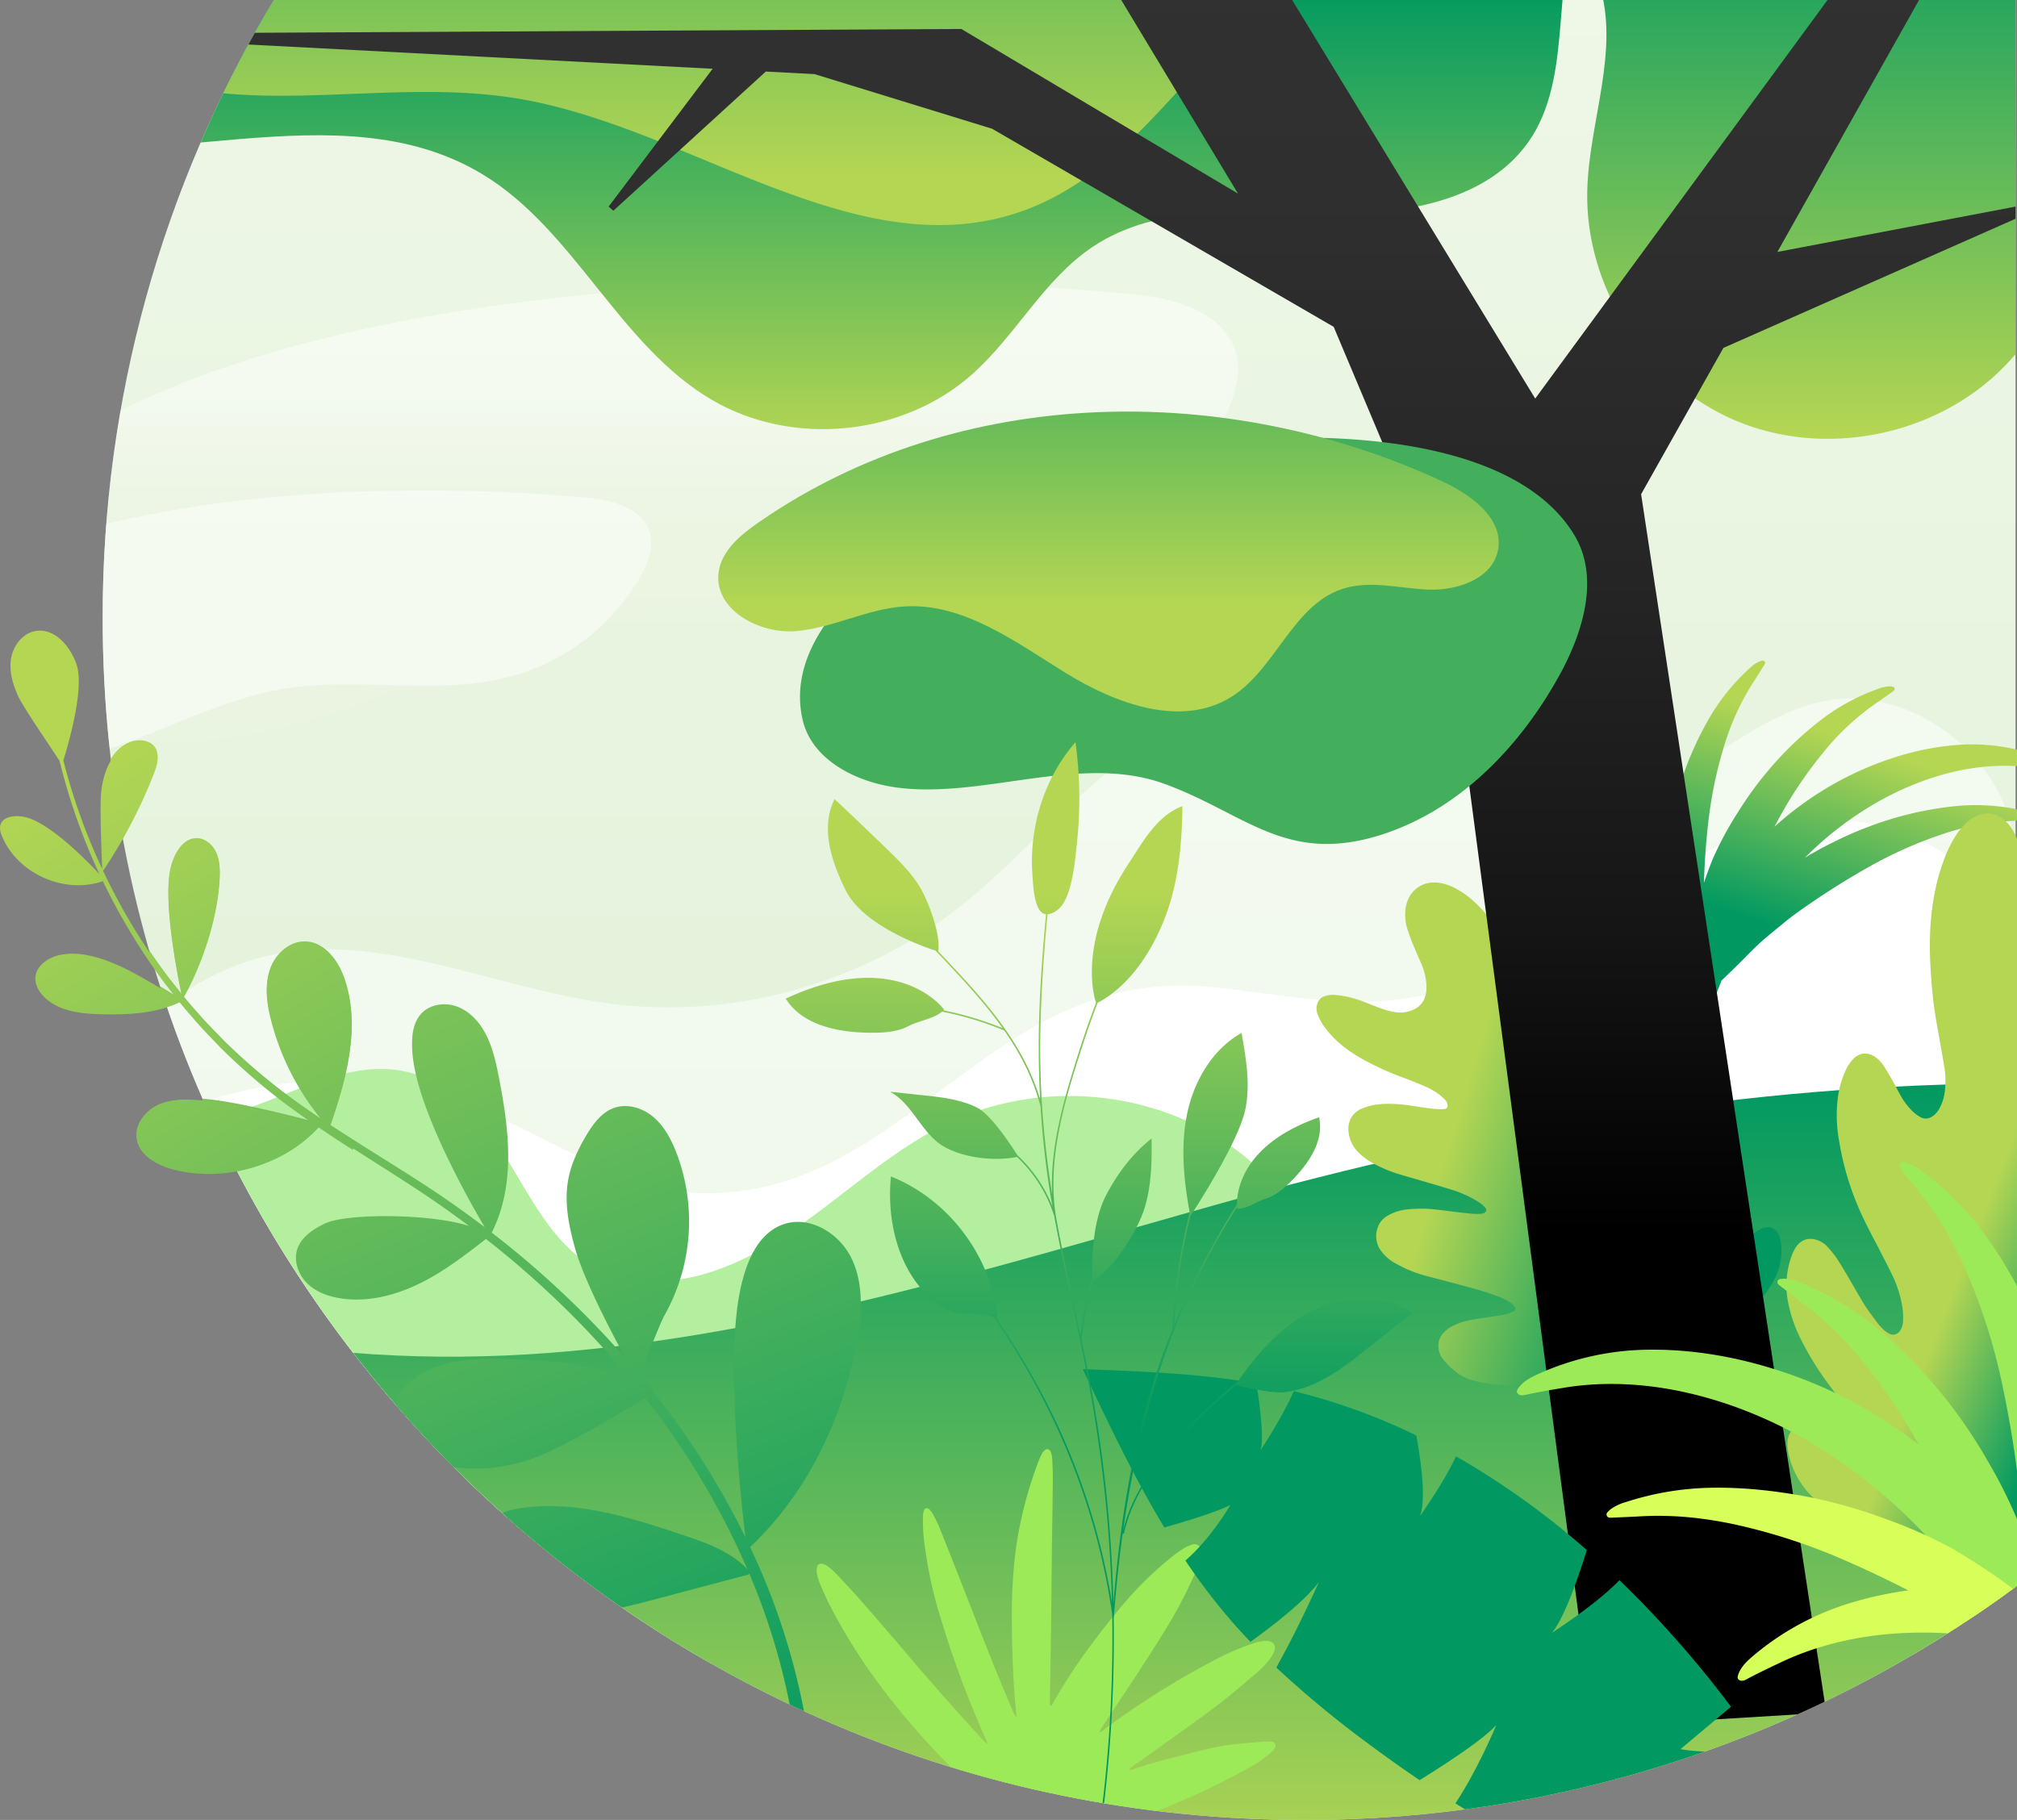 <svg xmlns="http://www.w3.org/2000/svg" xmlns:xlink="http://www.w3.org/1999/xlink" width="1092.363" height="985.729" viewBox="0 0 1092.363 985.729">
  <rect x="0" y="0" width="1092.363" height="985.729" fill="#808080" stroke="none"/>
  <defs>
    <clipPath id="clip-path">
      <path id="Tracé_56" data-name="Tracé 56" d="M4027.337-282.775h-944.05a647.755,647.755,0,0,0-92.707,334.911c0,359.436,291.38,650.817,650.817,650.817a647.834,647.834,0,0,0,385.939-126.777Z" transform="translate(-2990.581 282.775)" fill="none"/>
    </clipPath>
    <linearGradient id="linear-gradient" x1="0.5" y1="1" x2="0.5" gradientUnits="objectBoundingBox">
      <stop offset="0" stop-color="#d8efd1"/>
      <stop offset="0.483" stop-color="#e5f3dd"/>
      <stop offset="1" stop-color="#eff7e7"/>
    </linearGradient>
    <linearGradient id="linear-gradient-2" x1="0.849" y1="3.086" x2="0.892" y2="2.088" gradientUnits="objectBoundingBox">
      <stop offset="0.559" stop-color="#daf7b1"/>
      <stop offset="1" stop-color="#b3ef9e"/>
    </linearGradient>
    <linearGradient id="linear-gradient-3" x1="0.5" y1="1" x2="0.5" gradientUnits="objectBoundingBox">
      <stop offset="0.477" stop-color="#eff7e7" stop-opacity="0.6"/>
      <stop offset="0.782" stop-color="#fff"/>
    </linearGradient>
    <linearGradient id="linear-gradient-4" x1="0.5" y1="1" x2="0.5" y2="0" xlink:href="#linear-gradient-3"/>
    <linearGradient id="linear-gradient-5" x1="0.5" y1="1" x2="0.5" y2="0" xlink:href="#linear-gradient-3"/>
    <linearGradient id="linear-gradient-6" x1="0.5" y1="1" x2="0.5" gradientUnits="objectBoundingBox">
      <stop offset="0" stop-color="#b5d653"/>
      <stop offset="0.995" stop-color="#019961"/>
    </linearGradient>
    <linearGradient id="linear-gradient-7" x1="0.548" y1="0.178" x2="0.434" y2="0.586" xlink:href="#linear-gradient-6"/>
    <linearGradient id="linear-gradient-8" x1="0.293" y1="0.461" x2="0.733" y2="0.618" xlink:href="#linear-gradient-6"/>
    <linearGradient id="linear-gradient-9" x1="0.5" y1="1" x2="0.5" y2="-0.25" xlink:href="#linear-gradient-6"/>
    <linearGradient id="linear-gradient-10" x1="-6.202" y1="-8.992" x2="-6.202" y2="-9.971" gradientUnits="objectBoundingBox">
      <stop offset="0" stop-color="#9dea59"/>
      <stop offset="1" stop-color="#d8ff59"/>
    </linearGradient>
    <linearGradient id="linear-gradient-11" x1="0.5" y1="1" x2="0.5" y2="-0.004" xlink:href="#linear-gradient-6"/>
    <linearGradient id="linear-gradient-12" x1="0.5" y1="0.676" x2="0.5" y2="-1.274" xlink:href="#linear-gradient-6"/>
    <linearGradient id="linear-gradient-13" x1="0.5" y1="0.713" x2="0.5" y2="-0.149" gradientUnits="objectBoundingBox">
      <stop offset="0"/>
      <stop offset="0.199" stop-color="#151515"/>
      <stop offset="0.428" stop-color="#252525"/>
      <stop offset="0.681" stop-color="#2f2f2f"/>
      <stop offset="1" stop-color="#333"/>
    </linearGradient>
    <linearGradient id="linear-gradient-14" x1="0.5" y1="0.646" x2="0.5" y2="-0.619" xlink:href="#linear-gradient-6"/>
    <linearGradient id="linear-gradient-15" x1="0.487" y1="0.502" x2="0.712" y2="0.672" xlink:href="#linear-gradient-6"/>
    <linearGradient id="linear-gradient-16" x1="-2.997" y1="-4.678" x2="-2.997" y2="-5.61" xlink:href="#linear-gradient-10"/>
    <linearGradient id="linear-gradient-17" x1="0.725" y1="1.361" x2="0.729" y2="0.137" xlink:href="#linear-gradient-10"/>
    <linearGradient id="linear-gradient-18" x1="-91.821" y1="6.904" x2="-92.602" y2="6.191" xlink:href="#linear-gradient-10"/>
    <linearGradient id="linear-gradient-19" x1="-138.561" y1="0.276" x2="-139.799" y2="-0.367" xlink:href="#linear-gradient-10"/>
    <linearGradient id="linear-gradient-20" x1="-50.747" y1="57.504" x2="-51.187" y2="55.982" xlink:href="#linear-gradient-10"/>
    <linearGradient id="linear-gradient-21" x1="-438.068" y1="128.8" x2="-444.442" y2="124.835" gradientUnits="objectBoundingBox">
      <stop offset="0" stop-color="#3cc350"/>
      <stop offset="1" stop-color="#9dea59"/>
    </linearGradient>
    <linearGradient id="linear-gradient-22" x1="-372.083" y1="196.014" x2="-377.478" y2="190.211" xlink:href="#linear-gradient-21"/>
    <linearGradient id="linear-gradient-23" x1="294.648" y1="163.062" x2="301.869" y2="154.277" xlink:href="#linear-gradient-21"/>
    <linearGradient id="linear-gradient-24" x1="7.263" y1="-16.482" x2="5.764" y2="-18.305" xlink:href="#linear-gradient-21"/>
    <linearGradient id="linear-gradient-25" x1="0.579" y1="-0.084" x2="0.948" y2="1.075" xlink:href="#linear-gradient-6"/>
    <linearGradient id="linear-gradient-26" x1="1.105" y1="-0.122" x2="2.006" y2="2.232" xlink:href="#linear-gradient-6"/>
    <linearGradient id="linear-gradient-27" x1="0.5" y1="0.139" x2="0.5" y2="0.662" xlink:href="#linear-gradient-6"/>
  </defs>
  <g id="Groupe_19" data-name="Groupe 19" transform="translate(-2970.995 282.775)">
    <g id="Groupe_17" data-name="Groupe 17" transform="translate(3026.602 -282.775)">
      <g id="Groupe_16" data-name="Groupe 16" clip-path="url(#clip-path)">
        <g id="Groupe_15" data-name="Groupe 15" transform="translate(-404.321 -8.628)">
          <g id="Groupe_14" data-name="Groupe 14">
            <g id="Groupe_13" data-name="Groupe 13">
              <g id="Groupe_12" data-name="Groupe 12">
                <path id="Tracé_24" data-name="Tracé 24" d="M2848.173-285.814V345.451h259.771V740.7H4288.456V-285.814Z" transform="translate(-2848.173 285.814)" fill="url(#linear-gradient)"/>
                <path id="Tracé_25" data-name="Tracé 25" d="M4013.266-147.464c-35,8.449-61.917,37.764-96.68,47.116-72.1,19.4-141.975-52.442-216.1-43.49-62.479,7.547-102.466,67.646-151.742,106.787-53.169,42.23-123.853,61.667-191.139,52.556C3292.991,6.757,3228.154-26.8,3165.688-8.112c-44.637,13.358-77.081,50.625-113.07,80.215-31.779,26.126-74.406,47.46-112.951,38.4V368.674H4120.05V-58.076C4123.284-111.9,4065.683-160.121,4013.266-147.464Z" transform="translate(-2679.897 536.51)" fill="#fff" opacity="0.5"/>
                <path id="Tracé_26" data-name="Tracé 26" d="M2963.047,131.546C3026.576,33.222,3143.218-9.805,3241.563,28.8c42.721,16.771,83.179,47.545,128.112,47.088,109.117-1.1,153.332-124.191,272.6-111.639,35.45,3.728,71.19,11.391,106.4,5.874,38.456-6.025,72.606-27.179,105.606-47.82s67.239-41.676,105.73-47.44c44.038-6.593,94.538,13.12,109.775,57.712V251.818H2963.047Z" transform="translate(-2636.9 579.05)" fill="#fff"/>
                <path id="Tracé_27" data-name="Tracé 27" d="M3852.586-3.27c-42.2-24.371-96.3-26.807-140.52-6.329C3683.6,3.584,3660.01,25.1,3634.609,43.494s-54.742,34.348-86.1,33.516c-72.4-1.919-66.232-98.389-131.115-113.467-37.877-8.8-73.558,21.348-112.153,26.109-71.306,8.8-76.746-73.219-137-76.394-53.246-2.8-82.838,66.874-132.91,77.489C2967.1,5.179,2920.856-82.827,2853.27-99.907c-1.7-.429-3.4-.8-5.1-1.13V5.614h259.769V283.776H3930.89V123.263C3923.29,71.556,3899.084,23.586,3852.586-3.27Z" transform="translate(-2848.172 625.65)" fill="url(#linear-gradient-2)"/>
                <g id="Groupe_10" data-name="Groupe 10" transform="translate(0.001 161.178)">
                  <path id="Tracé_28" data-name="Tracé 28" d="M3865.979-191.2c-6.561-21.586-33.073-28.951-55.54-31.077-161.384-15.272-400.005-8.577-543.65,60.755-127.368,61.477-280.817-31.4-418.615-.17v12.708c9.2,29.337,45.591,46.514,78.046,48.808,36.73,2.6,74.866-5.724,109.8,5.928,33.259,11.093,57.982,38.4,85.851,59.676C3182.9,12.028,3264.491,30.6,3339.676,15c67.063-13.912,127.212-53.022,194.784-64.208,69.131-11.442,141.824,7.112,209.179-12.2a194.193,194.193,0,0,0,113.427-88.7C3864.266-162.609,3870.175-177.393,3865.979-191.2Z" transform="translate(-2848.173 229.045)" opacity="0.5" fill="url(#linear-gradient-3)"/>
                  <path id="Tracé_29" data-name="Tracé 29" d="M2979.317-200.351c1.122.287,2.249.514,3.37.786,2.118-.951,4.253-1.823,6.4-2.635Z" transform="translate(-2606.977 278.418)" fill="url(#linear-gradient-4)"/>
                  <path id="Tracé_30" data-name="Tracé 30" d="M2982.759-198.722l28.27-5.355A75,75,0,0,0,2982.759-198.722Z" transform="translate(-2600.647 274.941)" fill="url(#linear-gradient-5)"/>
                </g>
                <g id="Groupe_11" data-name="Groupe 11" transform="translate(91.104 274.267)">
                  <path id="Tracé_31" data-name="Tracé 31" d="M3489.711-166.6c-3.921-12.9-19.76-17.3-33.187-18.571-96.427-9.125-239.006-5.125-324.838,36.3-76.5,36.926-168.755-19.357-251.426.185,1,21.981,25.982,34.916,47.929,36.469s44.733-3.421,65.607,3.54c19.874,6.629,34.646,22.946,51.3,35.66,36.467,27.841,85.22,38.936,130.145,29.618,40.072-8.313,76.01-31.682,116.386-38.366,41.3-6.837,84.741,4.25,124.986-7.291a116.037,116.037,0,0,0,67.773-53C3488.689-149.516,3492.218-158.349,3489.711-166.6Z" transform="translate(-2880.26 189.213)" fill="#fff" opacity="0.5"/>
                  <path id="Tracé_32" data-name="Tracé 32" d="M2959.078-172.068c.67.173,1.343.307,2.013.468,1.266-.568,2.541-1.087,3.827-1.573Z" transform="translate(-2735.303 218.714)" fill="#fff"/>
                  <path id="Tracé_33" data-name="Tracé 33" d="M2961.135-171.094l16.89-3.2A44.85,44.85,0,0,0,2961.135-171.094Z" transform="translate(-2731.52 216.637)" fill="#fff"/>
                </g>
                <path id="Tracé_34" data-name="Tracé 34" d="M2950.442-19.491c98.75,76.374,230.541,98.741,355.028,89.377s244.708-47.448,364.912-81.143c139.7-39.161,285.249-64.824,429.984-64.824V354.97H2950.442Z" transform="translate(-2660.083 671.549)" fill="url(#linear-gradient-6)"/>
                <path id="Tracé_35" data-name="Tracé 35" d="M3501.037-100.644a8.6,8.6,0,0,0-1.9-1.987,21.161,21.161,0,0,0-6.7-3.274,106.41,106.41,0,0,0-44.028-4.969c-19.7,1.834-39.771,8.083-58.892,17.9A181.551,181.551,0,0,0,3351.85-66.8c.818-1.53,1.611-3.075,2.45-4.591a228.639,228.639,0,0,1,25.615-37.582,136.111,136.111,0,0,1,27.041-24.749c2.813-1.911,5.569-3.9,8.35-5.86a11.635,11.635,0,0,0,1.141-.846,1.232,1.232,0,0,0-.549-2.195,9.008,9.008,0,0,0-2.348-.15,18.868,18.868,0,0,0-5.747,1.371,113.792,113.792,0,0,0-28.252,14.863,182.26,182.26,0,0,0-29.165,27.052,198.325,198.325,0,0,0-18.673,25.4A183.727,183.727,0,0,0,3318.5-49.5c-1.727,4.185-3.34,8.58-4.859,13.091.335-10.315.986-20.615,2.139-30.882a228.578,228.578,0,0,1,9.2-44.541,135.953,135.953,0,0,1,15.448-33.244c1.86-2.845,3.64-5.746,5.45-8.623a10.741,10.741,0,0,0,.733-1.218,1.234,1.234,0,0,0-1.351-1.817,9.278,9.278,0,0,0-2.226.764,19.08,19.08,0,0,0-4.778,3.475,113.926,113.926,0,0,0-20.366,24.584,182.519,182.519,0,0,0-16.522,36.185,198.347,198.347,0,0,0-7.472,30.623,183.623,183.623,0,0,0-2.743,27.784,263.511,263.511,0,0,0,1.931,28.687c.914,7.987,2.195,15.925,3.663,23.832a230,230,0,0,0-9.731,47.34,139.492,139.492,0,0,0-.451,18.727,28.668,28.668,0,0,0,5.975,17.217c3.364,4.262,7.6,3.063,10.456-2.425a46.579,46.579,0,0,0,5.471-18.449c.38-4.988,1.025-9.971,1.689-14.937.906-6.749,2.019-13.475,3.427-20.161a6.312,6.312,0,0,0,3.486-3.191,18.882,18.882,0,0,0,2.175-12.149c-.167-1.005-.312-2.013-.463-3.021,1.394-3.955,2.9-7.873,4.458-11.763.326-.281.675-.514.988-.826,2.291-2.294,4.662-4.506,6.964-6.788,3.427-3.4,6.794-6.854,10.241-10.23,4.7-4.6,9.909-8.608,14.951-12.808q4.192-3.492,8.651-6.646a422.134,422.134,0,0,1,37.213-23.7,228.782,228.782,0,0,1,41.56-18.469,136.107,136.107,0,0,1,36.017-6.808c3.4-.145,6.792-.389,10.184-.591a10.685,10.685,0,0,0,1.418-.114,1.235,1.235,0,0,0,.69-2.158A9.1,9.1,0,0,0,3490.2-74.1a18.886,18.886,0,0,0-5.61-1.86,113.758,113.758,0,0,0-31.844-2.234,182.234,182.234,0,0,0-39.036,7.649,197.989,197.989,0,0,0-29.244,11.763c-5.457,2.649-10.795,5.539-16.131,8.787,1.456-1.451,2.907-2.9,4.406-4.307,17.214-16.158,37.17-28.943,58.541-36.892,17.239-6.434,35-9.46,51.945-8.387,4.664.29,9.329.593,13.932,1.073a19.082,19.082,0,0,0,1.933.17C3500.635-98.341,3501.717-99.559,3501.037-100.644Z" transform="translate(-2042.113 523.18)" fill="url(#linear-gradient-7)"/>
                <path id="Tracé_36" data-name="Tracé 36" d="M3416.482,170.24c2.467-1.139,4.966-2.217,7.394-3.433,3.239-1.621,6.453-3.3,9.611-5.057a20.529,20.529,0,0,0,3.423-2.55c.807-.707.745-1.425-.09-1.925-1.982-1.181-2.468-3.086-2.653-5.13a16.074,16.074,0,0,1,1.292-7.092A50.38,50.38,0,0,1,3445.55,128.6c2.24-2.436,4.676-4.75,7.026-7.115,3.032-3.049,6.162-6.039,9.083-9.162A49.544,49.544,0,0,0,3470.5,99.59a32.848,32.848,0,0,0,3.2-18.44,20.78,20.78,0,0,0-.763-3.467,10.375,10.375,0,0,0-1.208-2.589c-2.087-3.166-5.7-3.668-9.764-1.431a23.447,23.447,0,0,0-6.056,4.79q-2.814,3.092-5.4,6.326a114.483,114.483,0,0,1-9.034,10.423,41.865,41.865,0,0,1-3.578,3.163,9.45,9.45,0,0,1-2.373,1.246,1.335,1.335,0,0,1-1.877-.63,8.355,8.355,0,0,1-.525-2.362,15.57,15.57,0,0,1,.845-5.732c.7-2.209,1.469-4.415,2.335-6.6,2.833-7.166,5.63-14.341,7.961-21.583a116.786,116.786,0,0,0,4.88-20.913,51.457,51.457,0,0,0-.25-17.183,28.683,28.683,0,0,0-8.742-15.615,17.538,17.538,0,0,0-3.535-2.547c-3.731-2-8.007-1.175-11.481,2.09a12.468,12.468,0,0,0-3.01,4.111,43.72,43.72,0,0,0-2.211,5.888c-.912,3.441-1.6,6.9-2.332,10.349-.871,4.145-1.552,8.3-2.555,12.433-.764,3.134-1.857,6.258-2.89,9.375a22.779,22.779,0,0,1-1.607,3.58,12.574,12.574,0,0,1-1.754,2.493,4.557,4.557,0,0,1-5.444,1.286,6.243,6.243,0,0,1-2.881-2.788,22.051,22.051,0,0,1-2.419-7.084,40.114,40.114,0,0,1-.415-11.5c.4-3.674.954-7.359,1.468-11.042.77-5.519,1.743-11.053,2.314-16.564a100.027,100.027,0,0,0-1.84-32.79,46.07,46.07,0,0,0-6.2-15.51,32.541,32.541,0,0,0-8.2-8.833,16.688,16.688,0,0,0-5.267-2.64,9.126,9.126,0,0,0-10.209,3.637,14.13,14.13,0,0,0-2.453,5.091c-.614,2.447-1.122,4.906-1.593,7.359-.4,2.073-.633,4.145-1.016,6.218a29.7,29.7,0,0,1-2.9,8.878,20.184,20.184,0,0,1-2.433,3.555,6.665,6.665,0,0,1-6.218,2.266,9.754,9.754,0,0,1-3.651-1.266,15.743,15.743,0,0,1-5.34-5.113,27.329,27.329,0,0,1-3.87-9.105c-1.281-5.551-2.377-11.158-3.563-16.737a144.156,144.156,0,0,0-5.014-18.134c-1.2-3.4-2.41-6.8-3.815-10.116-4.853-11.456-11.392-21.9-21.01-30.467a45.429,45.429,0,0,0-9.633-6.715,29.926,29.926,0,0,0-6.295-2.427,20,20,0,0,0-5.543-.63,15.021,15.021,0,0,0-12.609,7.2,17.137,17.137,0,0,0-2.3,6.564,25.95,25.95,0,0,0,.672,10.746,119.306,119.306,0,0,0,4.87,12.782c.965,2.385,2.093,4.7,3.07,7.081a34.283,34.283,0,0,1,2.583,10.758,19.794,19.794,0,0,1-.063,3.867,15.6,15.6,0,0,1-.919,3.66c-1.423,3.68-4.429,5.974-8.571,7.118a16.719,16.719,0,0,1-7.277.443A40.727,40.727,0,0,1,3259-45.557c-2.777-.911-5.454-2-8.155-3.049a76.682,76.682,0,0,0-11.558-3.836,68.969,68.969,0,0,0-6.976-1.073,14.037,14.037,0,0,0-4.96.415,6.276,6.276,0,0,0-4.73,4.1,8.7,8.7,0,0,0,.1,6.033,29.131,29.131,0,0,0,4.5,7.825c5.15,6.737,11.95,11.981,19.724,16.328A153.069,153.069,0,0,0,3268.613-8.9c4.009,1.485,7.952,3.075,11.853,4.727A37.915,37.915,0,0,1,3288.595.46a25.217,25.217,0,0,1,3.182,2.879,4.537,4.537,0,0,1,1.334,3.208,1.606,1.606,0,0,1-1.589,1.672,12.545,12.545,0,0,1-2.613.162c-1.967-.116-3.934-.256-5.86-.505-3.355-.437-6.677-.962-10.014-1.457a73,73,0,0,0-14.076-.914A35.941,35.941,0,0,0,3250.3,6.76a34.845,34.845,0,0,0-3.815,1.366,11.266,11.266,0,0,0-6.249,6.331,12.549,12.549,0,0,0-.813,5.937,18.227,18.227,0,0,0,5.594,11.541,34.147,34.147,0,0,0,7.322,5.5,72.905,72.905,0,0,0,14.792,6.218c3.432,1.056,6.924,2.007,10.379,3.027,5.81,1.709,11.641,3.387,17.411,5.17a62.539,62.539,0,0,1,12.557,5.338c1.217.7,2.4,1.445,3.532,2.237a13.657,13.657,0,0,1,1.876,1.638c.738.747,1.647,1.573.892,2.751-.736,1.15-2.167,1.173-3.371,1.227a30.957,30.957,0,0,1-4.144-.068c-2.633-.233-5.241-.542-7.85-.849-4.378-.517-8.728-1.121-13.125-1.567a72.328,72.328,0,0,0-12.72-.031,28.363,28.363,0,0,0-7.839,1.6,27.544,27.544,0,0,0-4.388,2.1,11.247,11.247,0,0,0-5,6.039,13.265,13.265,0,0,0,1.4,12.353,22.6,22.6,0,0,0,7.654,6.962,69.251,69.251,0,0,0,17.753,7.248c8.771,2.286,17.533,4.594,26.24,7,3.8,1.05,7.49,2.311,11.153,3.6a32.8,32.8,0,0,1,7.634,3.773,6.761,6.761,0,0,1,2.391,2.354,1.49,1.49,0,0,1-.755,2.232,15.313,15.313,0,0,1-3.708,1.579c-2.26.537-4.551.852-6.83,1.212-4.211.667-8.425,1.232-12.629,1.965a35.735,35.735,0,0,0-9.728,3.2,17.139,17.139,0,0,0-4.363,3.1,10.415,10.415,0,0,0-3.414,6.933,11.483,11.483,0,0,0,2.462,7.907,39.73,39.73,0,0,0,7.739,7.527,26.316,26.316,0,0,0,9.043,4.165,67.313,67.313,0,0,0,14.183,2.229c5.062.247,10.127.514,15.235.537a276.358,276.358,0,0,1,27.708,1.689,57.6,57.6,0,0,1,25.609,8.645c3.447,2.22,7,4.327,10.5,6.485.065.04.131.085.193.128a4.479,4.479,0,0,0,4.815.182c3.595-1.723,7.231-3.359,10.852-5.031Z" transform="translate(-2160.404 601.026)" fill="url(#linear-gradient-8)"/>
                <path id="Tracé_37" data-name="Tracé 37" d="M3505.737-285.814H3280.2c11.468,35.478-5.38,74.026-6.4,111.6-1.425,52.474,31.8,104.217,80.116,124.75s108.63,8.543,145.417-28.9c2.2-2.237,4.315-4.574,6.4-6.936Z" transform="translate(-2065.454 285.814)" fill="url(#linear-gradient-9)"/>
                <path id="Tracé_38" data-name="Tracé 38" d="M3297.8,167.536c4.306-1.354,8.572-2.856,12.926-4.034,8.938-2.416,17.9-4.764,26.9-6.939a133.981,133.981,0,0,1,19.906-3.4c4.406-.378,8.807-.815,13.216-1.153a18.26,18.26,0,0,1,3.776.136,2.073,2.073,0,0,1,1.726,3.029,5.665,5.665,0,0,1-1.217,1.817,33.7,33.7,0,0,1-2.825,2.521,72.038,72.038,0,0,1-10.525,6.956A391.05,391.05,0,0,1,3307.84,191.3a484.988,484.988,0,0,1-46.618,14.761c-4.479,1.156-9.031,2.039-13.534,3.112a10.885,10.885,0,0,1-4.989-.082c-7.507-1.658-14.877-3.807-22.2-6.13-13.85-4.386-27.526-9.25-40.907-14.928a175.239,175.239,0,0,1-44.43-26.878c-2.334-1.956-4.532-4.091-6.675-6.26a10.684,10.684,0,0,1-2.09-3.123,2.251,2.251,0,0,1,2-3.4,7.465,7.465,0,0,1,2.5.162c2.655.65,5.321,1.289,7.921,2.121,11.939,3.813,23.534,8.543,35.121,13.3,14.517,5.954,28.752,12.524,42.9,19.3,1.02.488,2.062.923,3.271,1.459.1-1-.522-1.266-.92-1.613a386.009,386.009,0,0,1-34.345-33.985c-19.241-21.49-36.211-44.635-49.457-70.36-2.021-3.924-3.8-7.978-5.542-12.038a30.5,30.5,0,0,1-1.715-5.732,8.7,8.7,0,0,1,.085-3.416,2.224,2.224,0,0,1,2.868-1.794,7.46,7.46,0,0,1,2.833,1.275,39.82,39.82,0,0,1,4.721,4.179c4.966,5.3,9.942,10.6,14.724,16.073q13.1,14.987,25.967,30.172,18.134,21.285,37.036,41.895a28.034,28.034,0,0,0,4.168,3.941,12.981,12.981,0,0,0-.514-1.63,547.975,547.975,0,0,1-25.586-68.912,226.53,226.53,0,0,1-7.609-34.828,94.837,94.837,0,0,1-1.241-17.944,12.162,12.162,0,0,1,.4-2.794c.511-1.706,1.9-2.092,3.092-.843a12.824,12.824,0,0,1,2.044,2.785,73.977,73.977,0,0,1,3.3,6.817q5.431,13.47,10.71,27c9.534,24.295,18.838,48.683,29.161,72.663a11.633,11.633,0,0,0,1.914,3.291c-.037-.667-.052-1.334-.111-2-.349-3.881-.792-7.754-1.053-11.638-.857-12.827-1.263-25.672-1.306-38.522a277.545,277.545,0,0,1,2.2-39.391A216.832,216.832,0,0,1,3248.448-.488a29.829,29.829,0,0,1,1.289-2.879,9.172,9.172,0,0,1,1.213-1.84c1.451-1.669,3.1-1.451,3.884.574a10.93,10.93,0,0,1,.738,3.367c.181,3.89.357,7.788.32,11.68-.1,11.9-.329,23.8-.474,35.694-.163,13.585-.261,27.168-.433,40.753-.155,12.214-.371,24.428-.564,36.639-.031,2-.116,4-.128,6-.005,1.036.1,2.075.151,3.092,1,.179,1.119-.588,1.394-1.082,10.224-18.267,22.592-35.033,35.93-51.1a194.459,194.459,0,0,1,27.912-27.852,80.853,80.853,0,0,1,6.894-5.005,19.456,19.456,0,0,1,4.855-2.22,3.434,3.434,0,0,1,4.645,3.279,11.081,11.081,0,0,1-.341,4.049,83.17,83.17,0,0,1-3.242,9.216A252.386,252.386,0,0,1,3316.029,92.8c-10.588,17.237-21.984,33.939-33.056,50.855-.628.962-1.23,1.945-1.818,2.873.44.625.782.253,1.088.045.522-.352,1.019-.744,1.524-1.124a446.845,446.845,0,0,1,56.764-35.969,150.394,150.394,0,0,1,21.825-9.909,43.166,43.166,0,0,1,5.44-1.618,15.549,15.549,0,0,1,4.688-.358c2.992.315,4.409,2.618,3.378,5.465a17.213,17.213,0,0,1-2.3,4.1,45.306,45.306,0,0,1-7.64,7.964c-6.59,5.576-13.08,11.3-19.934,16.532-9.2,7.027-18.7,13.671-28.091,20.445-5.977,4.31-12,8.557-18,12.842a27.147,27.147,0,0,0-2.237,1.74c-.11.1.1.554.153.843l-.559-.187Z" transform="translate(-2336.998 799.848)" fill="url(#linear-gradient-10)"/>
                <path id="Tracé_39" data-name="Tracé 39" d="M2966.044-285.814c-5.911,4.9-11.266,10.434-14.361,17.379-12.853,28.809,19.882,57.885,50.418,65.809,88.968,23.085,192.546-27.7,271.158,19.931,49.955,30.268,73.783,92.676,124.2,122.175,43.578,25.5,103.309,19.539,140.987-14.077,23.693-21.138,38.8-51.395,65.239-68.986,35.336-23.511,81.41-18.892,123.838-17.833s91.439-6.016,114.039-41.943c11.661-18.537,13.768-41.319,15.568-63.143q.8-9.655,1.593-19.312Z" transform="translate(-2663.076 285.814)" fill="url(#linear-gradient-11)"/>
                <path id="Tracé_40" data-name="Tracé 40" d="M3660.709-285.814H2973.619a87.861,87.861,0,0,0,15.465,20.283c32.117,31.092,79.806,39.743,124.5,40.18s89.806-5.809,133.87,1.7c93.891,16,183.819,92.96,273.344,60.446C3579.609-184.564,3612.276-246.026,3660.709-285.814Z" transform="translate(-2617.456 285.814)" fill="url(#linear-gradient-12)"/>
                <path id="Tracé_41" data-name="Tracé 41" d="M3993.733-158.7v-6.588l-128.988,24.562,81.6-145.091h-48.1L3733.6-61.312l-136.9-224.5h-92.5l68.448,113.5L3422.81-261.494l-414.39,2.236,7.491,5.1,272.2,14.219-56.329,74.654,2.556,2.236,82.563-75.386,26.361,1.377,96.2,29.6,185,107.3,59.2,140.6,81.4,617.63,126.17-7.66L3790.951-9.513l44.565-79.24Z" transform="translate(-2553.451 285.814)" fill="url(#linear-gradient-13)"/>
                <path id="Tracé_42" data-name="Tracé 42" d="M3531.386-161.028c-55.8-54.753-202.626-39.927-262.2-21.68-49.4,15.13-159.212,70.218-144.193,136.192,4.935,21.677,28.682,33.724,50.708,36.722,46.892,6.377,99.7-18.517,145.2-1.97C3365.325,4.39,3387.491,33.058,3440.62,15.1c41.14-13.9,73.253-47.562,94.228-85.587,12.9-23.386,21.922-53.1,8.124-75.976A73.844,73.844,0,0,0,3531.386-161.028Z" transform="translate(-2341.616 444.92)" fill="#43af5c"/>
                <path id="Tracé_43" data-name="Tracé 43" d="M3500.128-166.465C3384.293-220.3,3239.2-219.719,3130.383-144.6c-10.025,6.922-20.692,15.5-22.2,27.588-2.507,19.979,21.972,33.383,42.033,31.651s38.665-12.16,58.762-13.367c31.907-1.911,59.878,19.153,87.072,35.952s62.811,29.982,89.891,13.006c23.988-15.039,33.167-49.6,60.063-58.436,14.944-4.912,31.125-.2,46.846.372s34.594-6.059,37.491-21.524C3533.512-146.3,3515.763-159.2,3500.128-166.465Z" transform="translate(-2370.306 435.806)" fill="url(#linear-gradient-14)"/>
                <path id="Tracé_44" data-name="Tracé 44" d="M3410.532,298.219c-2.986-.026-5.973.043-8.951-.1-3.973-.19-7.947-.457-11.9-.866a18.834,18.834,0,0,1-4.579-1.227,1.509,1.509,0,0,1-.773-2.422c1.454-2.564,1.082-5.187.349-7.808a22.368,22.368,0,0,0-4.483-8.018,56.216,56.216,0,0,0-17.5-14.644c-3.341-1.749-6.822-3.24-10.24-4.841-4.41-2.067-8.887-4-13.217-6.221a53.248,53.248,0,0,1-14.581-10.755,45.836,45.836,0,0,1-11.5-20.939,33.265,33.265,0,0,1-.795-4.7,17.236,17.236,0,0,1,.046-3.87c.666-5.065,4.062-7.7,9.135-7.214a21.892,21.892,0,0,1,8.22,2.516q4.208,2.24,8.25,4.784a116.231,116.231,0,0,0,13.737,7.8,40.091,40.091,0,0,0,5,1.9,8.488,8.488,0,0,0,2.939.21,1.657,1.657,0,0,0,1.6-1.826,13.442,13.442,0,0,0-.54-3.205,22.043,22.043,0,0,0-3.42-6.593c-1.7-2.328-3.458-4.619-5.307-6.831-6.064-7.251-12.09-14.531-17.683-22.157a158.62,158.62,0,0,1-14.288-23.046,78.483,78.483,0,0,1-7.477-21.319,47.322,47.322,0,0,1,1.736-24.133,25.477,25.477,0,0,1,2.4-5.11c2.836-4.546,7.489-5.923,12.438-3.841a13.278,13.278,0,0,1,4.863,3.384,55.09,55.09,0,0,1,4.863,6.022c2.46,3.734,4.711,7.606,6.991,11.456,2.733,4.619,5.283,9.355,8.147,13.892,2.173,3.441,4.674,6.678,7.114,9.943a27.5,27.5,0,0,0,3.216,3.518,13.521,13.521,0,0,0,2.882,2.09,4.385,4.385,0,0,0,6.027-1.456,9.654,9.654,0,0,0,1.633-5.045,36.616,36.616,0,0,0-.761-10.085,61.905,61.905,0,0,0-4.759-14.409c-2.052-4.307-4.261-8.537-6.433-12.788-3.254-6.377-6.718-12.654-9.766-19.125a154.969,154.969,0,0,1-12.9-41.443,76.612,76.612,0,0,1-.763-22.583,51.548,51.548,0,0,1,4.241-15.465,22.528,22.528,0,0,1,4.092-6.2c3.495-3.583,7.706-4.02,11.862-1.221a16.8,16.8,0,0,1,4.745,4.9c1.717,2.677,3.33,5.42,4.906,8.182,1.329,2.331,2.5,4.756,3.813,7.092a38.1,38.1,0,0,0,6.9,9.321,21.894,21.894,0,0,0,4.034,3.027c2.507,1.439,4.971,1.036,7.248-.681a12.165,12.165,0,0,0,3.087-3.6,24.356,24.356,0,0,0,3.053-9.287A45.422,45.422,0,0,0,3397.26,9.8c-1.213-7.558-2.636-15.079-3.956-22.62a237.443,237.443,0,0,1-3.132-25.149c-.326-4.864-.644-9.733-.727-14.6-.289-16.831,1.564-33.36,7.348-49.291a65.974,65.974,0,0,1,6.629-13.656,37.9,37.9,0,0,1,5.213-6.507,21.73,21.73,0,0,1,5.267-3.875,13.886,13.886,0,0,1,15.868,1.826,21.785,21.785,0,0,1,5.252,6.808,40.28,40.28,0,0,1,4.159,13.622c.764,6.135.681,12.311.869,18.472.1,3.481.017,6.964.108,10.445a56.087,56.087,0,0,0,2.251,14.7,30.045,30.045,0,0,0,1.8,4.73,21.053,21.053,0,0,0,2.57,4c3.077,3.739,7.121,4.886,11.785,3.983a16.533,16.533,0,0,0,7.487-3.523,47.1,47.1,0,0,0,5.192-4.906c2.373-2.677,4.567-5.519,6.8-8.316a94.737,94.737,0,0,1,9.855-11.186,76.581,76.581,0,0,1,6.5-5.218,13.68,13.68,0,0,1,5.152-2.26,6.1,6.1,0,0,1,6.584,2.413,13.208,13.208,0,0,1,2.618,7.49,48.324,48.324,0,0,1-.991,12.16c-2.132,11.184-6.587,21.444-12.419,31.146A201.974,201.974,0,0,1,3478.1-5.2c-3.347,4.069-6.584,8.234-9.747,12.447A52.539,52.539,0,0,0,3462.3,17.51a39.394,39.394,0,0,0-1.9,5.326,7.489,7.489,0,0,0,.108,4.7,1.667,1.667,0,0,0,2.344,1.173,12.277,12.277,0,0,0,2.689-1.261c1.919-1.241,3.827-2.513,5.645-3.9,3.163-2.413,6.255-4.92,9.372-7.39a77.135,77.135,0,0,1,13.693-8.989,33.934,33.934,0,0,1,9.236-3.293,31.474,31.474,0,0,1,4.438-.449,11.185,11.185,0,0,1,9.1,4.313,17.878,17.878,0,0,1,3.484,6.865,30.071,30.071,0,0,1-.413,17.35,50.4,50.4,0,0,1-4.863,10.863,94.219,94.219,0,0,1-12.024,15.928c-2.964,3.22-6.033,6.346-9.036,9.528-5.052,5.355-10.136,10.678-15.114,16.1a81.067,81.067,0,0,0-10.179,13.591c-.907,1.539-1.752,3.123-2.532,4.73a20.932,20.932,0,0,0-1.142,3.069c-.405,1.334-.942,2.859.342,3.89,1.255,1.008,2.7.233,3.929-.369a31.865,31.865,0,0,0,4.12-2.4c2.533-1.755,5.008-3.594,7.484-5.431,4.153-3.083,8.236-6.258,12.445-9.264a73.3,73.3,0,0,1,12.724-7.146,26.366,26.366,0,0,1,8.572-2.41,24.678,24.678,0,0,1,5.338.136,11.587,11.587,0,0,1,7.725,4.651,20.674,20.674,0,0,1,4.151,16.01,34.716,34.716,0,0,1-4.54,12.856,89.028,89.028,0,0,1-14.526,18.849c-7.756,7.72-15.493,15.459-23.133,23.293-3.33,3.416-6.462,7.03-9.556,10.664a44.011,44.011,0,0,0-5.949,8.918,10.5,10.5,0,0,0-1.337,4.233c-.054,1.36.434,2.2,1.76,2.328a13.675,13.675,0,0,0,4.426-.125c2.5-.6,4.94-1.493,7.384-2.322,4.517-1.53,8.991-3.188,13.538-4.634a32.2,32.2,0,0,1,11.18-1.491,15.73,15.73,0,0,1,5.763,1.386,12.294,12.294,0,0,1,6.536,6.635,18.77,18.77,0,0,1,1.091,11.124,61.822,61.822,0,0,1-4.369,13.6,34.647,34.647,0,0,1-7.183,10.184,75.012,75.012,0,0,1-13.206,10.672c-4.96,3.132-9.911,6.292-15.019,9.171a291.2,291.2,0,0,0-27,17.563,71.377,71.377,0,0,0-21.765,24.965c-2.452,4.662-5.061,9.242-7.6,13.858-.045.088-.091.176-.133.264a4.747,4.747,0,0,1-4.745,2.916c-4.375-.116-8.753-.1-13.128-.139Z" transform="translate(-1995.538 576.828)" fill="url(#linear-gradient-15)"/>
                <path id="Tracé_45" data-name="Tracé 45" d="M3525.977,72.905a259.649,259.649,0,0,0-46.935-46.029C3459.474,11.948,3438.354-.428,3416.219-9,3388.293-19.842,3359.576-25.6,3332-25.29a148.314,148.314,0,0,0-60.3,13.253c-3.285,1.5-6.462,3.143-8.816,5.508a12.043,12.043,0,0,0-2.342,3.027c-.783,1.6.888,3.137,3.029,2.91a25.931,25.931,0,0,0,2.655-.514c6.314-1.329,12.734-2.427,19.153-3.5C3308.72-8.548,3333.773-6.924,3358.6-.5c30.767,7.927,60.276,22.756,86.472,42.661a303.551,303.551,0,0,1,65.838,69.281,203.175,203.175,0,0,1,12.356,20.323c6.7,12.612,13.1,25.487,17.594,38.99,3.294,9.9,6.011,19.939,8.449,30.036,1.641,6.783,3.256,13.6,4.5,20.459a64.972,64.972,0,0,0,10.255,24.777c4.744,7.192,10.8,8.239,14.84,1.845,4.168-6.661,6.484-14.715,5.789-24.723a194.227,194.227,0,0,0-3.333-25.89,320.048,320.048,0,0,0-21.044-65.857A296.144,296.144,0,0,0,3525.977,72.905Z" transform="translate(-2090.106 764.94)" fill="url(#linear-gradient-16)"/>
                <path id="Tracé_46" data-name="Tracé 46" d="M3578.682,70.016A259.8,259.8,0,0,0,3521,38.487c-22.889-9.046-46.583-15.209-70.212-17.441-29.821-2.836-59.021-.565-85.471,7.231A148.268,148.268,0,0,0,3310.9,57.429c-2.751,2.334-5.364,4.781-6.985,7.7a12.03,12.03,0,0,0-1.43,3.549c-.318,1.757,1.709,2.777,3.705,1.979a25.04,25.04,0,0,0,2.416-1.221c5.712-3,11.592-5.795,17.477-8.58,21.388-10.133,45.932-15.385,71.57-15.953,31.765-.741,64.191,5.505,94.817,17.538a303.5,303.5,0,0,1,82.2,48.763,203.125,203.125,0,0,1,17.419,16.195c9.874,10.315,19.536,20.967,27.533,32.736,5.863,8.631,11.206,17.555,16.3,26.606,3.424,6.082,6.832,12.2,9.9,18.463a65.031,65.031,0,0,0,16.6,21.055c6.525,5.63,12.633,4.994,14.784-2.26,2.2-7.544,2.238-15.925-1.152-25.368a194.786,194.786,0,0,0-10.249-24.005,319.739,319.739,0,0,0-38.163-57.652A296.129,296.129,0,0,0,3578.682,70.016Z" transform="translate(-2012.687 848.024)" fill="url(#linear-gradient-17)"/>
                <path id="Tracé_47" data-name="Tracé 47" d="M3441.872,96.5a255.74,255.74,0,0,0-17-34.99,275.9,275.9,0,0,0-24.559-36.421c-11.72-14.406-24.481-27.756-39.072-39.317a158.573,158.573,0,0,0-38.493-22.3,26.4,26.4,0,0,0-7.924-2.234,12.768,12.768,0,0,0-3.277.077,1.718,1.718,0,0,0-.888,3.027,15.37,15.37,0,0,0,1.544,1.241c3.76,2.882,7.484,5.815,11.292,8.634,13.827,10.244,25.666,22.481,36.245,35.992a318.681,318.681,0,0,1,33.533,53.78A588.2,588.2,0,0,1,3417.7,120.4c1.792,4.739,3.387,9.562,4.792,14.429,2.538,8.784,5.42,17.484,7.248,26.461,1.34,6.587,2.524,13.2,3.825,19.8.873,4.432,1.885,8.838,2.736,13.276a26.329,26.329,0,0,0,8.711,14.832c4.276,3.858,9.514,3.268,12.771-1.485a25.781,25.781,0,0,0,4.941-16.456,153.428,153.428,0,0,0-1.511-15.789c-2.2-13.605-4.736-27.159-8.007-40.538A368.759,368.759,0,0,0,3441.872,96.5Z" transform="translate(-1998.71 740.054)" fill="url(#linear-gradient-18)"/>
                <path id="Tracé_48" data-name="Tracé 48" d="M3428.009,102.16a256.236,256.236,0,0,0-7.82-38.11A276.079,276.079,0,0,0,3405.4,22.688c-7.792-16.856-16.854-32.951-28.133-47.761a158.589,158.589,0,0,0-31.78-31.126,26.41,26.41,0,0,0-7.126-4.125,12.683,12.683,0,0,0-3.194-.735,1.717,1.717,0,0,0-1.609,2.711,15.433,15.433,0,0,0,1.186,1.584c2.934,3.722,5.815,7.484,8.807,11.158,10.863,13.347,19.309,28.131,26.217,43.84a318.739,318.739,0,0,1,19.191,60.4,589.4,589.4,0,0,1,9.718,60.7c.563,5.031.914,10.1,1.074,15.164.286,9.139.925,18.281.477,27.432-.329,6.715-.821,13.421-1.189,20.133-.25,4.511-.361,9.029-.634,13.54a26.358,26.358,0,0,0,4.771,16.527c3.188,4.792,8.412,5.519,12.745,1.718a25.785,25.785,0,0,0,8.855-14.721,152.836,152.836,0,0,0,2.442-15.672c1.231-13.727,2.129-27.486,2.268-41.259A368.283,368.283,0,0,0,3428.009,102.16Z" transform="translate(-1956.027 699.168)" fill="url(#linear-gradient-19)"/>
                <path id="Tracé_49" data-name="Tracé 49" d="M3464.658,33.986a255.945,255.945,0,0,0-35.532-15.843A276.076,276.076,0,0,0,3386.89,6.068c-18.239-3.487-36.6-5.494-55.208-4.952a158.568,158.568,0,0,0-43.811,7.7,26.465,26.465,0,0,0-7.5,3.39,12.517,12.517,0,0,0-2.458,2.166,1.718,1.718,0,0,0,1.265,2.89,15.371,15.371,0,0,0,1.979-.045c4.733-.213,9.473-.363,14.2-.656,17.177-1.056,34.115.69,50.909,4.225a318.956,318.956,0,0,1,60.274,19.587,588.8,588.8,0,0,1,55,27.46c4.419,2.473,8.745,5.139,12.953,7.958,7.6,5.093,15.4,9.9,22.575,15.593,5.266,4.179,10.43,8.483,15.672,12.694,3.521,2.831,7.129,5.553,10.638,8.4a26.318,26.318,0,0,0,16.21,5.749c5.753.2,9.385-3.62,8.819-9.355a25.77,25.77,0,0,0-6.8-15.774,153.05,153.05,0,0,0-11.317-11.115c-10.439-8.994-21.1-17.739-32.216-25.876A368.025,368.025,0,0,0,3464.658,33.986Z" transform="translate(-2058.663 813.367)" fill="url(#linear-gradient-20)"/>
                <path id="Tracé_50" data-name="Tracé 50" d="M2959.4,109.211c-3.179-3.89-6.161-7.955-9.116-12.024q-5.557-7.653-10.618-15.684v39q3.1,3.364,6.357,6.536a28.8,28.8,0,0,0,16.263,8.37c5.4.769,7.646-3.041,5.92-9A46.759,46.759,0,0,0,2959.4,109.211Z" transform="translate(-2679.897 961.374)" fill="url(#linear-gradient-21)"/>
                <path id="Tracé_51" data-name="Tracé 51" d="M2973.085-2.244a8.78,8.78,0,0,0-2.753-.128,21.278,21.278,0,0,0-7.137,2.263,105.171,105.171,0,0,0-23.526,15.136V34.489a118.258,118.258,0,0,1,21.211-23.628c3.589-3.018,7.189-6.025,10.866-8.867a18.307,18.307,0,0,0,1.521-1.218C2974.391-.291,2974.331-1.923,2973.085-2.244Z" transform="translate(-2679.897 807.024)" fill="url(#linear-gradient-22)"/>
                <path id="Tracé_52" data-name="Tracé 52" d="M2943.2,80.64c-1.2-1.5-2.365-3.015-3.535-4.534V98.513c.279.04.54.111.823.142,4.129.432,6.9-2.166,6.78-6.311A18.977,18.977,0,0,0,2943.2,80.64Z" transform="translate(-2679.897 951.446)" fill="url(#linear-gradient-23)"/>
                <path id="Tracé_53" data-name="Tracé 53" d="M2986.662,17.977a9.114,9.114,0,0,0-2.337.335,18.967,18.967,0,0,0-5.363,2.535,114.188,114.188,0,0,0-24.686,20.431,165.987,165.987,0,0,0-14.608,18.966v44.493c.4-1.354.769-2.72,1.187-4.071a229.627,229.627,0,0,1,17.4-42.2,136.529,136.529,0,0,1,21.456-29.894c2.368-2.459,4.665-4.986,6.99-7.481a11.615,11.615,0,0,0,.948-1.065A1.238,1.238,0,0,0,2986.662,17.977Z" transform="translate(-2679.897 844.535)" fill="url(#linear-gradient-24)"/>
              </g>
            </g>
          </g>
          <path id="Tracé_54" data-name="Tracé 54" d="M3450.525,76.442a431.549,431.549,0,0,0-70.868-50.813c-6.315,13.813-19.477,32.355-19.477,32.355,3.225-8.787.86-27.895-2.01-43.652a330.907,330.907,0,0,0-66.3-23.982c-6.89,15.266-18.06,31.986-18.06,31.986,1.9-5.485-.042-22.092-2.231-36.191-30.97-5.409-62.587-6.587-94.045-7.731l.048.1c13.719,29.008,27.583,58.231,44.126,85.666,13.5-3.875,29.454-8.827,35.811-12.268,0,0-10.507,18.21-24.422,30.163a338.882,338.882,0,0,0,20.911,28.011q6.89,8.262,14.328,16.016c13.422-9.659,29.72-22.464,37.111-32.463,0,0-11.129,25.084-23.109,46.375a559.957,559.957,0,0,0,50.21,41.52q13.479,10.029,27.413,19.488c17.18-10.684,34.871-22.54,41.484-29.811,0,0-9.461,23.142-22.1,42.386a428.91,428.91,0,0,0,61.5,31.989c8.525,3.535,17.248,6.76,26.1,9.619a141.08,141.08,0,0,0,10.905-28.644,264.8,264.8,0,0,1,5.047,33.326,253.873,253.873,0,0,0,52.012,8.353c14.809.738,23.039-3.941,26.974-11.51,7.021-13.509.355-36.225-7.075-53.8a134.689,134.689,0,0,0-11.676-21.336c-18.644,7.084-41.892,2.632-41.892,2.632l27.368-22.958a579.555,579.555,0,0,0-60.41-68.569c-12.833,13.336-36.591,28.525-36.591,28.525C3438.166,113.431,3445.69,91.907,3450.525,76.442Z" transform="translate(-2242.412 771.774)" fill="#019961"/>
          <path id="Tracé_55" data-name="Tracé 55" d="M3044.97,112.185c-1.142-8.242,5.53-15.948,13.321-18.869s16.411-2.2,24.7-1.448c16.348,1.5,45.623,8.926,57.008,11.927-5-3.447-9.955-6.959-14.821-10.613a338.425,338.425,0,0,1-34.707-30.073c-5.295-5.534-10.709-10.954-15.6-16.85-2.274-2.513-4.434-5.119-6.556-7.759-12.742,6.042-27.381,6.774-41.514,6.51-11.2-.21-23.385-1.371-31.532-9.06-3.023-2.856-5.377-6.8-5.084-10.951.463-6.536,7.163-10.939,13.591-12.2,10.167-2,20.626,1.178,30.18,5.193,9.219,3.875,25.581,13.818,32.386,18.037-1.99-2.524-3.958-5.065-5.943-7.592a336.293,336.293,0,0,1-33.687-55.543c-20.771,7.271-46.406-4.08-54.68-24.545a9.829,9.829,0,0,1-.948-5.258c.96-5.545,8.719-6.178,14.159-4.744,13.163,3.467,32.282,22.884,39.644,30.788a332.417,332.417,0,0,1-21.589-61.266c-4.362-7.047-19.378-28.491-22.481-35.243-2.935-6.382-4.971-13.483-3.8-20.411s6.223-13.54,13.137-14.792c10.357-1.879,19.048,8.313,22.356,18.3,4.273,12.9-4.409,42.781-7.2,51.721a330.073,330.073,0,0,0,21.078,58.9c-.273-6.022-1.238-28.588-.8-38.556.509-11.555,4.691-24.516,15.318-29.087,4.966-2.135,11.8-1.465,14.4,3.276,2.092,3.827.644,8.552-.934,12.617A269.3,269.3,0,0,1,3026.822-32.7a333.475,333.475,0,0,0,35.984,59.31c2.212,2.774,4.4,5.568,6.624,8.33-1.979-9.332-9.741-48.09-6.406-66.553,1.538-8.512,6.786-18.619,15.4-17.8,4.562.432,8.3,4.154,10,8.41s1.712,8.983,1.465,13.56c-1.113,20.624-9.271,45.43-19.514,63.546,2.229,2.743,4.5,5.451,6.9,8.058,4.884,5.806,10.286,11.13,15.562,16.569a335.578,335.578,0,0,0,34.544,29.5c6.181,4.577,12.5,8.958,18.895,13.228a139.45,139.45,0,0,1-28.4-54.867c-2.238-8.685-3.606-17.992-.86-26.529s10.633-15.97,19.593-15.59c10.292.437,17.62,10.363,20.973,20.1,8.626,25.064,1.338,52.6-7.3,77.66l-.636,1.437c17.827,11.737,36.225,22.716,54.157,34.516q15.182,10.025,29.695,21.061c-9.161-15.525-37.221-65.224-39.172-94.808-.483-7.325-.17-15.459,4.813-20.848,4.715-5.1,12.751-6.255,19.277-3.878s11.626,7.751,15.022,13.813c4.191,7.487,6.071,16.016,7.72,24.437,5.61,28.627,9.182,58.353-3.853,84.218a512.051,512.051,0,0,1,72.456,68.035c-8.222-15.085-22.489-42.48-27.25-59.3-3.453-12.2-6.062-25.03-3.766-37.494,1.564-8.483,5.344-16.408,9.736-23.832,3.7-6.249,8.322-12.589,15.178-14.979,7.137-2.484,15.323.034,21.106,4.9s9.5,11.746,12.3,18.764a103.992,103.992,0,0,1-5.829,88.06c-3.705,6.6-9.474,23.639-14.17,32.455q10.14,12.18,19.477,25.022a430.782,430.782,0,0,1,38.177,63.47c-2.674-22.444-10.348-94.655-3.291-131.7,2.948-15.468,9.154-32.951,24.074-37.985,14.107-4.761,30,4.954,36.557,18.318s5.8,29.127,3.251,43.794c-7.368,42.36-26.807,83.3-58.052,112.792q2.576,5.477,4.994,11.025a367.25,367.25,0,0,1,26,88.275l-6.907,1.073a360.278,360.278,0,0,0-24.587-86.064l-.4.576q-26.021,6.891-52.036,13.778c-9.116,2.413-18.281,4.835-27.665,5.775a82.573,82.573,0,0,1-29.851-2.342c-16.576-4.511-32.966-17.3-33.511-34.468a17.636,17.636,0,0,1,2.717-10.67c3.436-4.935,9.781-6.825,15.712-7.811,30.012-4.98,60.315,4.687,89.17,14.338,12.648,4.233,25.919,8.921,34.919,18.631a418.732,418.732,0,0,0-43.879-77.5c-3.7-5.2-7.541-10.3-11.456-15.334-8.6,5.224-40.946,24.67-57.11,31.237-18.738,7.612-40.094,9.429-59.375,3.319-6.837-2.163-13.711-5.588-17.575-11.629-4.923-7.694-3.677-18.284,1.477-25.828s13.571-12.339,22.313-14.991c13.56-4.108,28.028-3.577,42.181-2.964,21.507.931,44.575,2.592,62.442,13.747a502.7,502.7,0,0,0-80.681-79.057c-11.121,8.7-22.39,17.362-35.007,23.69-13.2,6.621-28.145,10.6-42.781,8.623-6.942-.937-13.927-3.339-18.946-8.222s-7.657-12.6-5.216-19.162c2.337-6.28,8.517-10.2,14.52-13.179,11.683-5.806,57.59-5.488,78.236,1.2q-11.566-8.675-23.557-16.748c-19.037-12.731-38.769-24.582-57.828-37.531-19.1,20.848-51.281,29.922-78.646,22.821C3055.957,126.769,3046.239,121.361,3044.97,112.185Z" transform="translate(-2622.282 512.049)" fill="url(#linear-gradient-25)"/>
        </g>
      </g>
    </g>
    <path id="Tracé_57" data-name="Tracé 57" d="M3143.568,106.609c6.147,4.176,12.37,8.225,18.611,12.237v-4.753q-6.3-4.008-12.538-8.092l.636-1.437c8.636-25.061,15.924-52.6,7.3-77.66-3.353-9.738-10.681-19.667-20.973-20.1-8.96-.378-16.847,7.052-19.593,15.59s-1.377,17.844.861,26.532a139.467,139.467,0,0,0,28.4,54.867c-6.4-4.273-12.714-8.654-18.9-13.228a335.937,335.937,0,0,1-34.544-29.5c-5.275-5.44-10.678-10.766-15.562-16.572-2.394-2.606-4.668-5.312-6.9-8.058,10.243-18.114,18.4-42.923,19.514-63.543.246-4.577.235-9.3-1.465-13.56s-5.437-7.978-10-8.412c-8.611-.818-13.859,9.29-15.4,17.8-3.336,18.463,4.427,57.221,6.406,66.556-2.226-2.765-4.412-5.559-6.624-8.333a333.373,333.373,0,0,1-35.984-59.31,269.316,269.316,0,0,0,27.552-52.706c1.578-4.066,3.026-8.79.934-12.614-2.6-4.741-9.437-5.414-14.4-3.276-10.627,4.571-14.809,17.529-15.318,29.087-.439,9.968.525,32.534.8,38.553a330.054,330.054,0,0,1-21.078-58.9c2.791-8.941,11.473-38.814,7.2-51.718-3.308-9.994-12-20.187-22.355-18.307-6.914,1.252-11.964,7.865-13.137,14.792s.863,14.028,3.8,20.414c3.1,6.749,18.12,28.2,22.481,35.243a332.391,332.391,0,0,0,21.589,61.264c-7.362-7.9-26.481-27.321-39.644-30.788-5.44-1.434-13.2-.8-14.159,4.744a9.842,9.842,0,0,0,.948,5.258c8.274,20.468,33.908,31.819,54.68,24.545a336.318,336.318,0,0,0,33.687,55.546c1.985,2.527,3.952,5.068,5.943,7.589-6.806-4.219-23.168-14.162-32.386-18.037-9.554-4.015-20.01-7.192-30.18-5.193-6.428,1.263-13.128,5.67-13.591,12.2-.292,4.151,2.061,8.1,5.084,10.953,8.146,7.686,20.335,8.847,31.529,9.057,14.136.264,28.775-.468,41.517-6.507,2.121,2.638,4.282,5.244,6.556,7.757,4.891,5.9,10.305,11.317,15.6,16.853a338.71,338.71,0,0,0,34.707,30.07c4.863,3.657,9.823,7.166,14.82,10.616-11.385-3-40.66-10.434-57.008-11.927-8.285-.758-16.9-1.476-24.7,1.445s-14.463,10.627-13.321,18.869c1.269,9.176,10.987,14.588,19.953,16.913C3092.287,136.531,3124.471,127.457,3143.568,106.609Z" transform="translate(0 221.259)" fill="url(#linear-gradient-26)"/>
    <g id="Groupe_18" data-name="Groupe 18" transform="translate(3396.557 141.221)">
      <path id="Tracé_58" data-name="Tracé 58" d="M3405.25,174.928c-16.493,8.481-29.129,22.858-39.771,38.09a279.919,279.919,0,0,0-22.356,20.334c-16.8,17.041-33.82,36.293-39.524,60.08,7.042-49.685,19.988-98.011,43.386-143.176,5.652-10.914,11.791-21.561,18.29-31.983.037.588.084.911.084.911,4.881.471,10.633-3.978,15.337-5.36,5.463-1.607,9.914-5.525,13.943-9.551,9.291-9.281,17.9-21.737,15.083-34.564-41.174,14.338-44.5,39.334-44.49,47.1a439.712,439.712,0,0,0-34.013,65.457A321.872,321.872,0,0,1,3340,123.224c.351-.534,26.068-39.533,29.8-57.97,2.745-13.571.337-27.594-2.073-41.228-16.026,8.994-26.023,26.447-29.618,44.467-3.464,17.362-1.647,35.322,1.513,52.763a322.205,322.205,0,0,0-9.383,63.419c-.369.917-.749,1.828-1.11,2.748-11.8,29.882-19.655,61.13-24.66,92.832-2.76,17.475-4.69,35.064-6.145,52.689a748.314,748.314,0,0,0-8.878-98.093c-2.342-14.852-5.25-29.587-8.338-44.288a.37.37,0,0,0,.028-.094,173.735,173.735,0,0,1,6.314-32.56c11.215-5.928,24.125-27.182,27.784-39.149,3.7-12.084,3.944-24.928,3.759-37.562-10.34,8.174-18.432,18.9-24.553,30.572-8.152,15.547-7.711,38.405-7.414,44.666a174.274,174.274,0,0,0-6.462,31.549c-3.895-18.432-8.037-36.818-11.671-55.31-.236-1.2-.461-2.41-.691-3.617a.367.367,0,0,0,.021-.227c-.38-1.743-.7-3.492-.988-5.241a.373.373,0,0,0-.017-.168l-.026-.074c-4.974-30.981,4.686-62.422,14.167-91.751q3.9-12.052,8.413-23.88c17.551-9.256,29.914-28.565,36.86-47.15,7.044-18.844,8.825-39.24,9.046-59.356-13.765,5.085-21.319,19.19-29.366,31.461-27.125,41.37-18.688,71.144-17.413,75.005q-4.824,12.666-8.955,25.592c-8.02,25.161-16.069,51.778-14.8,78.344-2.509-15.749-4.34-31.538-5.4-47.411a.408.408,0,0,0,.006-.213l-.028-.1q-1.228-18.491-1.017-37.162c.29-22.37,1.842-44.677,3.941-66.939a10.423,10.423,0,0,0,5.5-2.476c7.8-5.914,9.4-26.759,10.366-35.6a226.536,226.536,0,0,0-.728-55.151h0c-16.75,19.176-24.933,45.191-23.4,70.5.5,8.231,1.1,21.935,7.425,22.7-1.692,17.969-3.032,35.969-3.637,54.012q-.778,23.176.455,46.2c-9.557-32.173-32.5-56.147-55.157-80.17,1.42-9.051-5.4-27.477-10.2-35.209-4.821-7.759-11.428-14.221-18-20.573q-13.887-13.424-27.955-26.657c-7.791,15.581-1.729,33.709,5.977,49.336,9.429,19.122,41.634,30.461,48.746,32.767,12.779,13.54,25.695,27.04,36.288,41.98a177.974,177.974,0,0,0-32.114-9.667c.131-.136.27-.264.392-.406,0,0-24.664-34.36-85.726-5.937,8.938,14.437,28.15,18.239,45.132,18.48,7.361.105,15.019-.273,21.535-3.7,5.15-2.711,13.435-3.83,17.938-7.734a177.8,177.8,0,0,1,33.744,10.224c8.653,12.427,15.664,25.873,19.626,41.176a479.25,479.25,0,0,0,6.107,52.235c.117.659.248,1.317.363,1.979a76.811,76.811,0,0,0-19.019-27.858c-2.488-3.978-14.015-21.927-21.978-25.848-8.972-4.418-19.151-5.548-29.093-6.607q-8.943-.958-17.882-1.911c12.25,6.513,16.939,22.427,28.867,29.51,10.641,6.317,27.582,8.285,39.854,5.789a75.193,75.193,0,0,1,20.181,31.983c5.863,31.81,13.75,63.217,19.523,95.05a749.415,749.415,0,0,1,11.483,105.628c.111,2.9.2,5.792.27,8.688a368.693,368.693,0,0,0-30.87-99.047,413.273,413.273,0,0,0-26.612-47.286q-2.282-3.513-4.633-6.984l.145-1.07c-3.456-33.363-26.572-63.944-57.727-76.371-2.439,24.928,4.384,52.289,23.872,68.024a27.5,27.5,0,0,0,8.489,4.966c7.649,2.51,16.833-.045,23.7,3.7q3.313,4.872,6.51,9.815a409.035,409.035,0,0,1,26.265,47.178,368.5,368.5,0,0,1,31,103.386,759.475,759.475,0,0,1-5.153,101.889c-.065.534.769.608.833.074a759.308,759.308,0,0,0,5.132-100.149.412.412,0,0,0,.091-.221c1.142-15.184,2.7-30.3,4.782-45.288a.464.464,0,0,0,.747-.247c5.544-25.269,24.3-45.872,42.218-63.563,5.88-5.8,12.032-11.306,18.392-16.558,2.649.647,18.435,4.4,25.294,3.853,17.288-1.388,31.98-12.629,45.56-23.415l24.564-19.508C3444.3,164.815,3422.339,166.141,3405.25,174.928Z" transform="translate(-3120.885 111.437)" fill="url(#linear-gradient-27)"/>
    </g>
  </g>
</svg>
